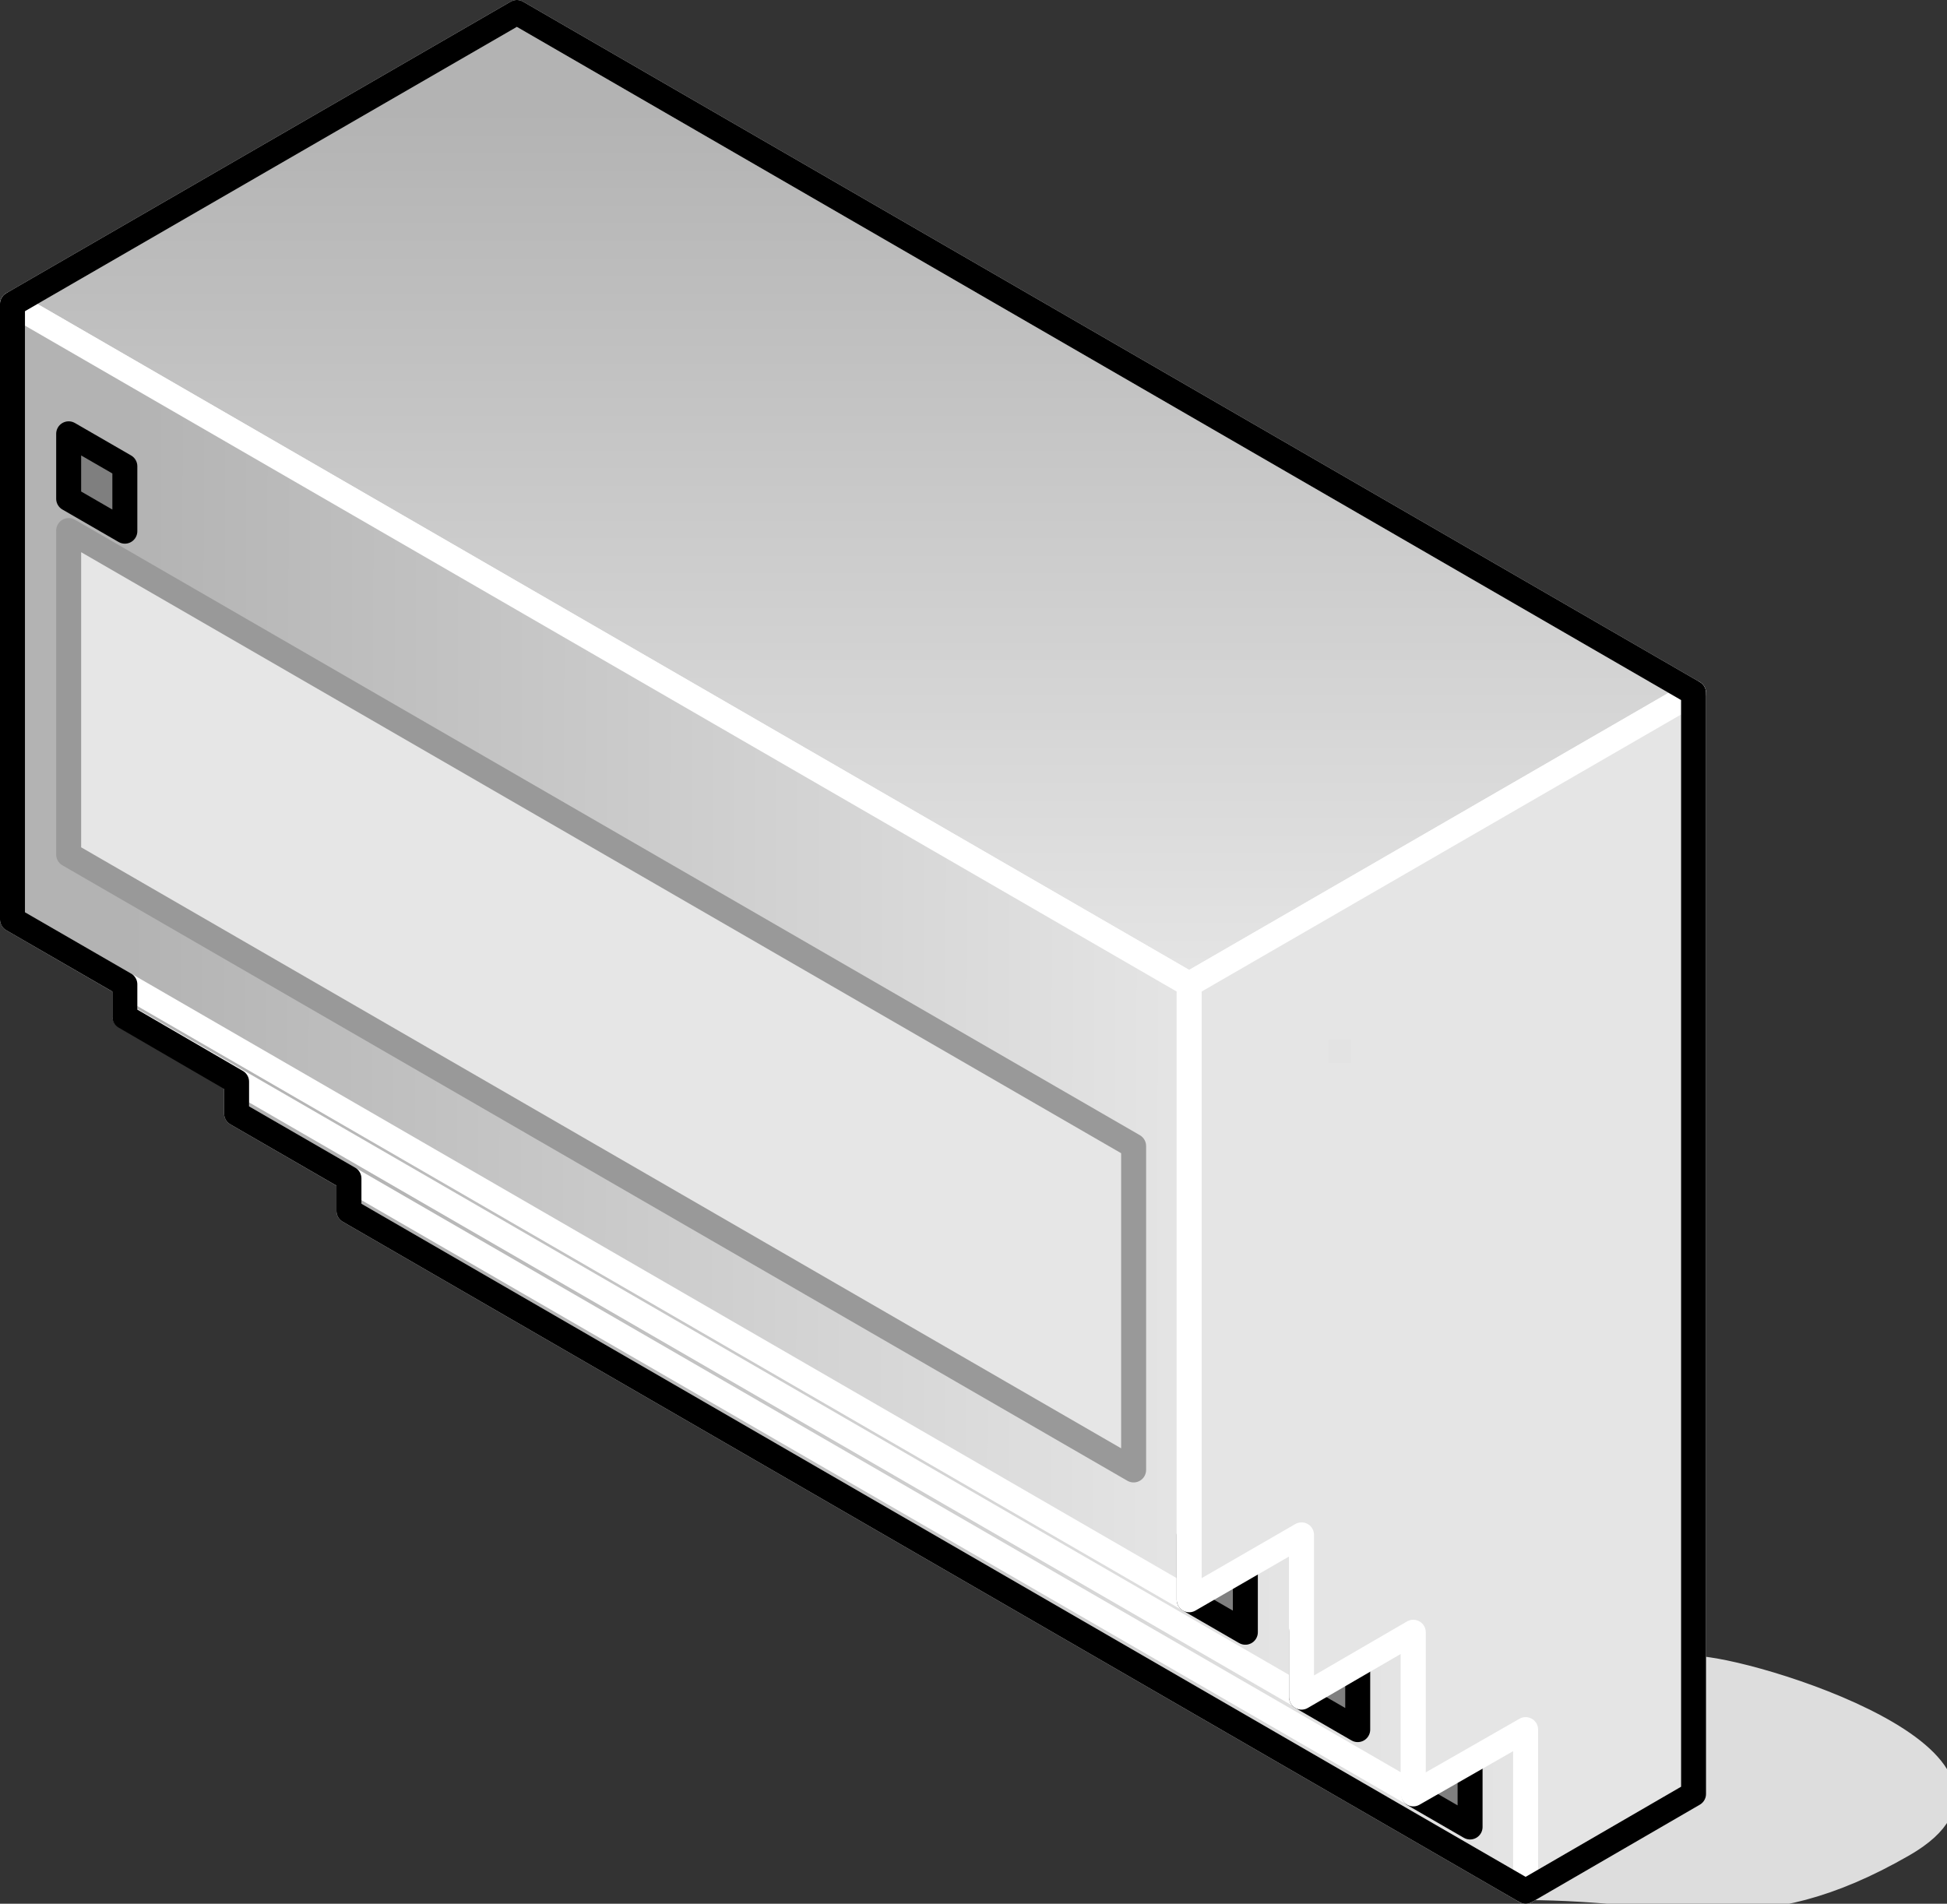 <?xml version="1.0" encoding="UTF-8"?>

<svg version="1.2" baseProfile="tiny" width="31.19mm" height="30.5mm" viewBox="5375 7223 3119 3050" preserveAspectRatio="xMidYMid" fill-rule="evenodd" stroke-width="28.222" stroke-linejoin="round" xmlns="http://www.w3.org/2000/svg" xmlns:xlink="http://www.w3.org/1999/xlink" xml:space="preserve">
 <rect x="5375" y="7223" width="3119" height="3050" fill="#333333" stroke="none"/>
 <g visibility="visible" id="Slide_1">
  <g id="DrawingGroup_1">
   <g>
    <path fill="rgb(221,221,221)" stroke="none" d="M 7819,10253 C 8066,10253 8184,10323 8427,10183 8669,10043 8178,9890 8088,9890 8088,10046 7819,10045 7819,10253 Z"/>
    <path fill="none" stroke="rgb(221,221,221)" id="Drawing_1_0" stroke-linejoin="round" d="M 7819,10253 C 8066,10253 8184,10323 8427,10183 8669,10043 8178,9890 8088,9890 8088,10046 7819,10045 7819,10253 Z"/>
   </g>
   <g id="DrawingGroup_2">
    <g>
     <defs>
      <linearGradient id="Gradient_760" gradientUnits="userSpaceOnUse" x1="5932" y1="9576" x2="7819" y2="9580">
       <stop offset="0.1" stop-color="rgb(179,179,179)"/>
       <stop offset="1" stop-color="rgb(229,229,229)"/>
      </linearGradient>
     </defs>
     <path fill="url(#Gradient_760)" stroke="rgb(255,255,255)" id="Drawing_2_0" stroke-width="40" stroke-linejoin="round" d="M 5934,9163 L 5934,8904 7819,9994 7819,10253 5934,9163 Z"/>
    </g>
    <g>
     <defs>
      <linearGradient id="Gradient_761" gradientUnits="userSpaceOnUse" x1="5752" y1="9420" x2="7639" y2="9424">
       <stop offset="0.1" stop-color="rgb(179,179,179)"/>
       <stop offset="1" stop-color="rgb(229,229,229)"/>
      </linearGradient>
     </defs>
     <path fill="url(#Gradient_761)" stroke="rgb(255,255,255)" id="Drawing_3_0" stroke-width="40" stroke-linejoin="round" d="M 5754,9007 L 5754,8748 7639,9838 7639,10097 5754,9007 Z"/>
    </g>
    <g>
     <defs>
      <linearGradient id="Gradient_762" gradientUnits="userSpaceOnUse" x1="5573" y1="9264" x2="7460" y2="9268">
       <stop offset="0.1" stop-color="rgb(179,179,179)"/>
       <stop offset="1" stop-color="rgb(229,229,229)"/>
      </linearGradient>
     </defs>
     <path fill="url(#Gradient_762)" stroke="rgb(255,255,255)" id="Drawing_4_0" stroke-width="40" stroke-linejoin="round" d="M 5575,8851 L 5575,8592 7460,9682 7460,9941 5575,8851 Z"/>
    </g>
    <g>
     <defs>
      <linearGradient id="Gradient_763" gradientUnits="userSpaceOnUse" x1="6741" y1="7243" x2="6741" y2="8800">
       <stop offset="0.1" stop-color="rgb(179,179,179)"/>
       <stop offset="1" stop-color="rgb(229,229,229)"/>
      </linearGradient>
     </defs>
     <path fill="url(#Gradient_763)" stroke="rgb(255,255,255)" id="Drawing_5_0" stroke-width="40" stroke-linejoin="round" d="M 7280,8800 L 5395,7710 6203,7243 8088,8333 7280,8800 Z"/>
    </g>
    <g>
     <path fill="rgb(127,127,127)" stroke="none" d="M 7640,10098 L 7640,9994 7730,10046 7730,10150 7640,10098 Z"/>
     <path fill="none" stroke="rgb(0,0,0)" id="Drawing_6_0" stroke-width="40" stroke-linejoin="round" d="M 7640,10098 L 7640,9994 7730,10046 7730,10150 7640,10098 Z"/>
    </g>
    <g>
     <path fill="rgb(127,127,127)" stroke="none" d="M 7460,9942 L 7460,9838 7550,9890 7550,9994 7460,9942 Z"/>
     <path fill="none" stroke="rgb(0,0,0)" id="Drawing_7_0" stroke-width="40" stroke-linejoin="round" d="M 7460,9942 L 7460,9838 7550,9890 7550,9994 7460,9942 Z"/>
    </g>
    <g>
     <defs>
      <linearGradient id="Gradient_764" gradientUnits="userSpaceOnUse" x1="5392" y1="8746" x2="7281" y2="8750">
       <stop offset="0.1" stop-color="rgb(179,179,179)"/>
       <stop offset="1" stop-color="rgb(229,229,229)"/>
      </linearGradient>
     </defs>
     <path fill="url(#Gradient_764)" stroke="rgb(255,255,255)" id="Drawing_8_0" stroke-width="40" stroke-linejoin="round" d="M 5395,8696 L 5395,7710 7280,8800 7280,9786 5395,8696 Z"/>
    </g>
    <g>
     <path fill="rgb(127,127,127)" stroke="none" d="M 7280,9786 L 7280,9682 7370,9734 7370,9838 7280,9786 Z"/>
     <path fill="none" stroke="rgb(0,0,0)" id="Drawing_9_0" stroke-width="40" stroke-linejoin="round" d="M 7280,9786 L 7280,9682 7370,9734 7370,9838 7280,9786 Z"/>
    </g>
    <g>
     <path fill="rgb(179,179,179)" stroke="none" d="M 7639,9849 L 7639,9838 7620,9849 7460,9849 7460,9682 7280,9786 7280,8800 8088,8333 8088,9849 7639,9849 Z"/>
     <path fill="rgb(180,180,180)" stroke="none" d="M 7620,9849 L 7460,9942 7460,9849 7620,9849 Z M 8088,9849 L 8088,10097 7819,10253 7819,9994 7639,10097 7639,9849 8088,9849 Z M 7460,9830 L 7460,9682 7280,9786 7280,8800 8088,8333 8088,9830 7460,9830 Z"/>
     <path fill="rgb(181,181,181)" stroke="none" d="M 8088,9830 L 8088,10097 7819,10253 7819,9994 7639,10097 7639,9838 7460,9942 7460,9830 8088,9830 Z M 7460,9811 L 7460,9682 7280,9786 7280,8800 8088,8333 8088,9811 7460,9811 Z"/>
     <path fill="rgb(182,182,182)" stroke="none" d="M 8088,9811 L 8088,10097 7819,10253 7819,9994 7639,10097 7639,9838 7460,9942 7460,9811 8088,9811 Z M 7460,9792 L 7460,9682 7280,9786 7280,8800 8088,8333 8088,9792 7460,9792 Z"/>
     <path fill="rgb(183,183,183)" stroke="none" d="M 8088,9792 L 8088,10097 7819,10253 7819,9994 7639,10097 7639,9838 7460,9942 7460,9792 8088,9792 Z M 7460,9772 L 7460,9682 7304,9772 7280,9772 7280,8800 8088,8333 8088,9772 7460,9772 Z"/>
     <path fill="rgb(184,184,184)" stroke="none" d="M 7304,9772 L 7280,9786 7280,9772 7304,9772 Z M 8088,9772 L 8088,10097 7819,10253 7819,9994 7639,10097 7639,9838 7460,9942 7460,9772 8088,9772 Z M 7460,9753 L 7460,9682 7337,9753 7280,9753 7280,8800 8088,8333 8088,9753 7460,9753 Z"/>
     <path fill="rgb(185,185,185)" stroke="none" d="M 7337,9753 L 7280,9786 7280,9753 7337,9753 Z M 8088,9753 L 8088,10097 7819,10253 7819,9994 7639,10097 7639,9838 7460,9942 7460,9753 8088,9753 Z M 7460,9734 L 7460,9682 7370,9734 7280,9734 7280,8800 8088,8333 8088,9734 7460,9734 Z"/>
     <path fill="rgb(186,186,186)" stroke="none" d="M 7370,9734 L 7280,9786 7280,9734 7370,9734 Z M 8088,9734 L 8088,10097 7819,10253 7819,9994 7639,10097 7639,9838 7460,9942 7460,9734 8088,9734 Z M 7460,9715 L 7460,9682 7403,9715 7280,9715 7280,8800 8088,8333 8088,9715 7460,9715 Z"/>
     <path fill="rgb(187,187,187)" stroke="none" d="M 7403,9715 L 7280,9786 7280,9715 7403,9715 Z M 8088,9715 L 8088,10097 7819,10253 7819,9994 7639,10097 7639,9838 7460,9942 7460,9715 8088,9715 Z M 7460,9695 L 7460,9682 7438,9695 7280,9695 7280,8800 8088,8333 8088,9695 7460,9695 Z"/>
     <path fill="rgb(188,188,188)" stroke="none" d="M 7438,9695 L 7280,9786 7280,9695 7438,9695 Z M 8088,9695 L 8088,10097 7819,10253 7819,9994 7639,10097 7639,9838 7460,9942 7460,9695 8088,9695 Z M 7280,9676 L 7280,8800 8088,8333 8088,9676 7280,9676 Z"/>
     <path fill="rgb(189,189,189)" stroke="none" d="M 8088,9676 L 8088,10097 7819,10253 7819,9994 7639,10097 7639,9838 7460,9942 7460,9682 7280,9786 7280,9676 8088,9676 Z M 7280,9657 L 7280,8800 8088,8333 8088,9657 7280,9657 Z"/>
     <path fill="rgb(190,190,190)" stroke="none" d="M 8088,9657 L 8088,10097 7819,10253 7819,9994 7639,10097 7639,9838 7460,9942 7460,9682 7280,9786 7280,9657 8088,9657 Z M 7280,9638 L 7280,8800 8088,8333 8088,9638 7280,9638 Z"/>
     <path fill="rgb(191,191,191)" stroke="none" d="M 8088,9638 L 8088,10097 7819,10253 7819,9994 7639,10097 7639,9838 7460,9942 7460,9682 7280,9786 7280,9638 8088,9638 Z M 7280,9619 L 7280,8800 8088,8333 8088,9619 7280,9619 Z"/>
     <path fill="rgb(192,192,192)" stroke="none" d="M 8088,9619 L 8088,10097 7819,10253 7819,9994 7639,10097 7639,9838 7460,9942 7460,9682 7280,9786 7280,9619 8088,9619 Z M 7280,9599 L 7280,8800 8088,8333 8088,9599 7280,9599 Z"/>
     <path fill="rgb(193,193,193)" stroke="none" d="M 8088,9599 L 8088,10097 7819,10253 7819,9994 7639,10097 7639,9838 7460,9942 7460,9682 7280,9786 7280,9599 8088,9599 Z M 7280,9580 L 7280,8800 8088,8333 8088,9580 7280,9580 Z"/>
     <path fill="rgb(194,194,194)" stroke="none" d="M 8088,9580 L 8088,10097 7819,10253 7819,9994 7639,10097 7639,9838 7460,9942 7460,9682 7280,9786 7280,9580 8088,9580 Z M 7280,9561 L 7280,8800 8088,8333 8088,9561 7280,9561 Z"/>
     <path fill="rgb(195,195,195)" stroke="none" d="M 8088,9561 L 8088,10097 7819,10253 7819,9994 7639,10097 7639,9838 7460,9942 7460,9682 7280,9786 7280,9561 8088,9561 Z M 7280,9542 L 7280,8800 8088,8333 8088,9542 7280,9542 Z"/>
     <path fill="rgb(196,196,196)" stroke="none" d="M 8088,9542 L 8088,10097 7819,10253 7819,9994 7639,10097 7639,9838 7460,9942 7460,9682 7280,9786 7280,9542 8088,9542 Z M 7280,9522 L 7280,8800 8088,8333 8088,9522 7280,9522 Z"/>
     <path fill="rgb(197,197,197)" stroke="none" d="M 8088,9522 L 8088,10097 7819,10253 7819,9994 7639,10097 7639,9838 7460,9942 7460,9682 7280,9786 7280,9522 8088,9522 Z M 7280,9503 L 7280,8800 8088,8333 8088,9503 7280,9503 Z"/>
     <path fill="rgb(198,198,198)" stroke="none" d="M 8088,9503 L 8088,10097 7819,10253 7819,9994 7639,10097 7639,9838 7460,9942 7460,9682 7280,9786 7280,9503 8088,9503 Z M 7280,9484 L 7280,8800 8088,8333 8088,9484 7280,9484 Z"/>
     <path fill="rgb(199,199,199)" stroke="none" d="M 8088,9484 L 8088,10097 7819,10253 7819,9994 7639,10097 7639,9838 7460,9942 7460,9682 7280,9786 7280,9484 8088,9484 Z M 8079,8350 L 8079,9465 7280,9465 7280,8800 8059,8350 8079,8350 Z"/>
     <path fill="rgb(200,200,200)" stroke="none" d="M 8079,9465 L 8079,8350 8059,8350 8088,8333 8088,10097 7819,10253 7819,9994 7639,10097 7639,9838 7460,9942 7460,9682 7280,9786 7280,9465 8079,9465 Z M 8059,8370 L 8059,9445 7280,9445 7280,8800 8024,8370 8059,8370 Z"/>
     <path fill="rgb(201,201,201)" stroke="none" d="M 8059,9445 L 8059,8370 8024,8370 8088,8333 8088,10097 7819,10253 7819,9994 7639,10097 7639,9838 7460,9942 7460,9682 7280,9786 7280,9445 8059,9445 Z M 8040,8389 L 8040,9426 7280,9426 7280,8800 7991,8389 8040,8389 Z"/>
     <path fill="rgb(202,202,202)" stroke="none" d="M 8040,9426 L 8040,8389 7991,8389 8088,8333 8088,10097 7819,10253 7819,9994 7639,10097 7639,9838 7460,9942 7460,9682 7280,9786 7280,9426 8040,9426 Z M 8021,8408 L 8021,9407 7280,9407 7280,8800 7958,8408 8021,8408 Z"/>
     <path fill="rgb(203,203,203)" stroke="none" d="M 8021,9407 L 8021,8408 7958,8408 8088,8333 8088,10097 7819,10253 7819,9994 7639,10097 7639,9838 7460,9942 7460,9682 7280,9786 7280,9407 8021,9407 Z M 8002,8427 L 8002,9388 7280,9388 7280,8800 7925,8427 8002,8427 Z"/>
     <path fill="rgb(204,204,204)" stroke="none" d="M 8002,9388 L 8002,8427 7925,8427 8088,8333 8088,10097 7819,10253 7819,9994 7639,10097 7639,9838 7460,9942 7460,9682 7280,9786 7280,9388 8002,9388 Z M 7983,8446 L 7983,9369 7280,9369 7280,8800 7892,8446 7983,8446 Z"/>
     <path fill="rgb(205,205,205)" stroke="none" d="M 7983,9369 L 7983,8446 7892,8446 8088,8333 8088,10097 7819,10253 7819,9994 7639,10097 7639,9838 7460,9942 7460,9682 7280,9786 7280,9369 7983,9369 Z M 7963,8466 L 7963,9349 7280,9349 7280,8800 7858,8466 7963,8466 Z"/>
     <path fill="rgb(206,206,206)" stroke="none" d="M 7963,9349 L 7963,8466 7858,8466 8088,8333 8088,10097 7819,10253 7819,9994 7639,10097 7639,9838 7460,9942 7460,9682 7280,9786 7280,9349 7963,9349 Z M 7944,8485 L 7944,9330 7280,9330 7280,8800 7825,8485 7944,8485 Z"/>
     <path fill="rgb(207,207,207)" stroke="none" d="M 7944,9330 L 7944,8485 7825,8485 8088,8333 8088,10097 7819,10253 7819,9994 7639,10097 7639,9838 7460,9942 7460,9682 7280,9786 7280,9330 7944,9330 Z M 7925,8504 L 7925,9311 7280,9311 7280,8800 7792,8504 7925,8504 Z"/>
     <path fill="rgb(208,208,208)" stroke="none" d="M 7925,9311 L 7925,8504 7792,8504 8088,8333 8088,10097 7819,10253 7819,9994 7639,10097 7639,9838 7460,9942 7460,9682 7280,9786 7280,9311 7925,9311 Z M 7906,8523 L 7906,9292 7280,9292 7280,8800 7759,8523 7906,8523 Z"/>
     <path fill="rgb(209,209,209)" stroke="none" d="M 7906,9292 L 7906,8523 7759,8523 8088,8333 8088,10097 7819,10253 7819,9994 7639,10097 7639,9838 7460,9942 7460,9682 7280,9786 7280,9292 7906,9292 Z M 7886,8543 L 7886,9272 7280,9272 7280,8800 7725,8543 7886,8543 Z"/>
     <path fill="rgb(210,210,210)" stroke="none" d="M 7886,9272 L 7886,8543 7725,8543 8088,8333 8088,10097 7819,10253 7819,9994 7639,10097 7639,9838 7460,9942 7460,9682 7280,9786 7280,9272 7886,9272 Z M 7867,8562 L 7867,9253 7280,9253 7280,8800 7692,8562 7867,8562 Z"/>
     <path fill="rgb(211,211,211)" stroke="none" d="M 7867,9253 L 7867,8562 7692,8562 8088,8333 8088,10097 7819,10253 7819,9994 7639,10097 7639,9838 7460,9942 7460,9682 7280,9786 7280,9253 7867,9253 Z M 7848,8581 L 7848,9234 7280,9234 7280,8800 7659,8581 7848,8581 Z"/>
     <path fill="rgb(212,212,212)" stroke="none" d="M 7848,9234 L 7848,8581 7659,8581 8088,8333 8088,10097 7819,10253 7819,9994 7639,10097 7639,9838 7460,9942 7460,9682 7280,9786 7280,9234 7848,9234 Z M 7829,8600 L 7829,9215 7280,9215 7280,8800 7626,8600 7829,8600 Z"/>
     <path fill="rgb(213,213,213)" stroke="none" d="M 7829,9215 L 7829,8600 7626,8600 8088,8333 8088,10097 7819,10253 7819,9994 7639,10097 7639,9838 7460,9942 7460,9682 7280,9786 7280,9215 7829,9215 Z M 7809,8620 L 7809,9195 7280,9195 7280,8800 7591,8620 7809,8620 Z"/>
     <path fill="rgb(214,214,214)" stroke="none" d="M 7809,9195 L 7809,8620 7591,8620 8088,8333 8088,10097 7819,10253 7819,9994 7639,10097 7639,9838 7460,9942 7460,9682 7280,9786 7280,9195 7809,9195 Z M 7790,8639 L 7790,9176 7280,9176 7280,8800 7559,8639 7790,8639 Z"/>
     <path fill="rgb(215,215,215)" stroke="none" d="M 7790,9176 L 7790,8639 7559,8639 8088,8333 8088,10097 7819,10253 7819,9994 7639,10097 7639,9838 7460,9942 7460,9682 7280,9786 7280,9176 7790,9176 Z M 7771,8658 L 7771,9157 7280,9157 7280,8800 7526,8658 7771,8658 Z"/>
     <path fill="rgb(216,216,216)" stroke="none" d="M 7771,9157 L 7771,8658 7526,8658 8088,8333 8088,10097 7819,10253 7819,9994 7639,10097 7639,9838 7460,9942 7460,9682 7280,9786 7280,9157 7771,9157 Z M 7752,8677 L 7752,9138 7291,9138 7291,8794 7493,8677 7752,8677 Z"/>
     <path fill="rgb(217,217,217)" stroke="none" d="M 7291,9138 L 7752,9138 7752,8677 7493,8677 8088,8333 8088,10097 7819,10253 7819,9994 7639,10097 7639,9838 7460,9942 7460,9682 7280,9786 7280,8800 7291,8794 7291,9138 Z M 7733,8696 L 7733,9119 7310,9119 7310,8783 7460,8696 7733,8696 Z"/>
     <path fill="rgb(218,218,218)" stroke="none" d="M 7310,9119 L 7733,9119 7733,8696 7460,8696 8088,8333 8088,10097 7819,10253 7819,9994 7639,10097 7639,9838 7460,9942 7460,9682 7280,9786 7280,8800 7310,8783 7310,9119 Z M 7713,8716 L 7713,9099 7330,9099 7330,8771 7425,8716 7713,8716 Z"/>
     <path fill="rgb(219,219,219)" stroke="none" d="M 7330,9099 L 7713,9099 7713,8716 7425,8716 8088,8333 8088,10097 7819,10253 7819,9994 7639,10097 7639,9838 7460,9942 7460,9682 7280,9786 7280,8800 7330,8771 7330,9099 Z M 7694,8735 L 7694,9080 7349,9080 7349,8760 7392,8735 7694,8735 Z"/>
     <path fill="rgb(220,220,220)" stroke="none" d="M 7349,9080 L 7694,9080 7694,8735 7392,8735 8088,8333 8088,10097 7819,10253 7819,9994 7639,10097 7639,9838 7460,9942 7460,9682 7280,9786 7280,8800 7349,8760 7349,9080 Z M 7368,8754 L 7675,8754 7675,9061 7368,9061 7368,8754 Z"/>
     <path fill="rgb(221,221,221)" stroke="none" d="M 7368,8754 L 7368,9061 7675,9061 7675,8754 7368,8754 Z M 7387,8773 L 7656,8773 7656,9042 7387,9042 7387,8773 Z M 7819,9994 L 7639,10097 7639,9838 7460,9942 7460,9682 7280,9786 7280,8800 8088,8333 8088,10097 7819,10253 7819,9994 Z"/>
     <path fill="rgb(222,222,222)" stroke="none" d="M 7387,8773 L 7387,9042 7656,9042 7656,8773 7387,8773 Z M 7407,8793 L 7636,8793 7636,9022 7407,9022 7407,8793 Z M 7819,9994 L 7639,10097 7639,9838 7460,9942 7460,9682 7280,9786 7280,8800 8088,8333 8088,10097 7819,10253 7819,9994 Z"/>
     <path fill="rgb(223,223,223)" stroke="none" d="M 7407,8793 L 7407,9022 7636,9022 7636,8793 7407,8793 Z M 7426,8812 L 7617,8812 7617,9003 7426,9003 7426,8812 Z M 7819,9994 L 7639,10097 7639,9838 7460,9942 7460,9682 7280,9786 7280,8800 8088,8333 8088,10097 7819,10253 7819,9994 Z"/>
     <path fill="rgb(224,224,224)" stroke="none" d="M 7426,8812 L 7426,9003 7617,9003 7617,8812 7426,8812 Z M 7445,8831 L 7598,8831 7598,8984 7445,8984 7445,8831 Z M 7819,9994 L 7639,10097 7639,9838 7460,9942 7460,9682 7280,9786 7280,8800 8088,8333 8088,10097 7819,10253 7819,9994 Z"/>
     <path fill="rgb(225,225,225)" stroke="none" d="M 7445,8831 L 7445,8984 7598,8984 7598,8831 7445,8831 Z M 7464,8850 L 7579,8850 7579,8965 7464,8965 7464,8850 Z M 7819,9994 L 7639,10097 7639,9838 7460,9942 7460,9682 7280,9786 7280,8800 8088,8333 8088,10097 7819,10253 7819,9994 Z"/>
     <path fill="rgb(226,226,226)" stroke="none" d="M 7464,8850 L 7464,8965 7579,8965 7579,8850 7464,8850 Z M 7484,8870 L 7559,8870 7559,8945 7484,8945 7484,8870 Z M 7819,9994 L 7639,10097 7639,9838 7460,9942 7460,9682 7280,9786 7280,8800 8088,8333 8088,10097 7819,10253 7819,9994 Z"/>
     <path fill="rgb(227,227,227)" stroke="none" d="M 7484,8870 L 7484,8945 7559,8945 7559,8870 7484,8870 Z M 7503,8889 L 7540,8889 7540,8926 7503,8926 7503,8889 Z M 7819,9994 L 7639,10097 7639,9838 7460,9942 7460,9682 7280,9786 7280,8800 8088,8333 8088,10097 7819,10253 7819,9994 Z"/>
     <path fill="rgb(229,229,229)" stroke="none" d="M 7503,8889 L 7503,8926 7540,8926 7540,8889 7503,8889 Z M 7819,9994 L 7639,10097 7639,9838 7460,9942 7460,9682 7280,9786 7280,8800 8088,8333 8088,10097 7819,10253 7819,9994 Z"/>
     <path fill="none" stroke="rgb(255,255,255)" id="Drawing_10_0" stroke-width="40" stroke-linejoin="round" d="M 7819,9994 L 7639,10097 7639,9838 7460,9942 7460,9682 7280,9786 7280,8800 8088,8333 8088,10097 7819,10253 7819,9994 Z"/>
    </g>
    <g>
     <path fill="none" stroke="rgb(0,0,0)" id="Drawing_11_0" stroke-width="40" stroke-linejoin="round" d="M 5934,9163 L 5934,9111 5754,9007 5754,8956 5575,8852 5575,8800 5395,8696 5395,7710 6203,7243 8088,8333 8088,10097 7819,10253 5934,9163 Z"/>
    </g>
    <g>
     <path fill="rgb(230,230,230)" stroke="none" d="M 5485,8592 L 5485,8073 7191,9059 7191,9578 5485,8592 Z"/>
     <path fill="none" stroke="rgb(153,153,153)" id="Drawing_12_0" stroke-width="40" stroke-linejoin="round" d="M 5485,8592 L 5485,8073 7191,9059 7191,9578 5485,8592 Z"/>
    </g>
    <g>
     <path fill="rgb(127,127,127)" stroke="none" d="M 5485,8022 L 5485,7918 5575,7970 5575,8074 5485,8022 Z"/>
     <path fill="none" stroke="rgb(0,0,0)" id="Drawing_13_0" stroke-width="40" stroke-linejoin="round" d="M 5485,8022 L 5485,7918 5575,7970 5575,8074 5485,8022 Z"/>
    </g>
   </g>
  </g>
 </g>
</svg>